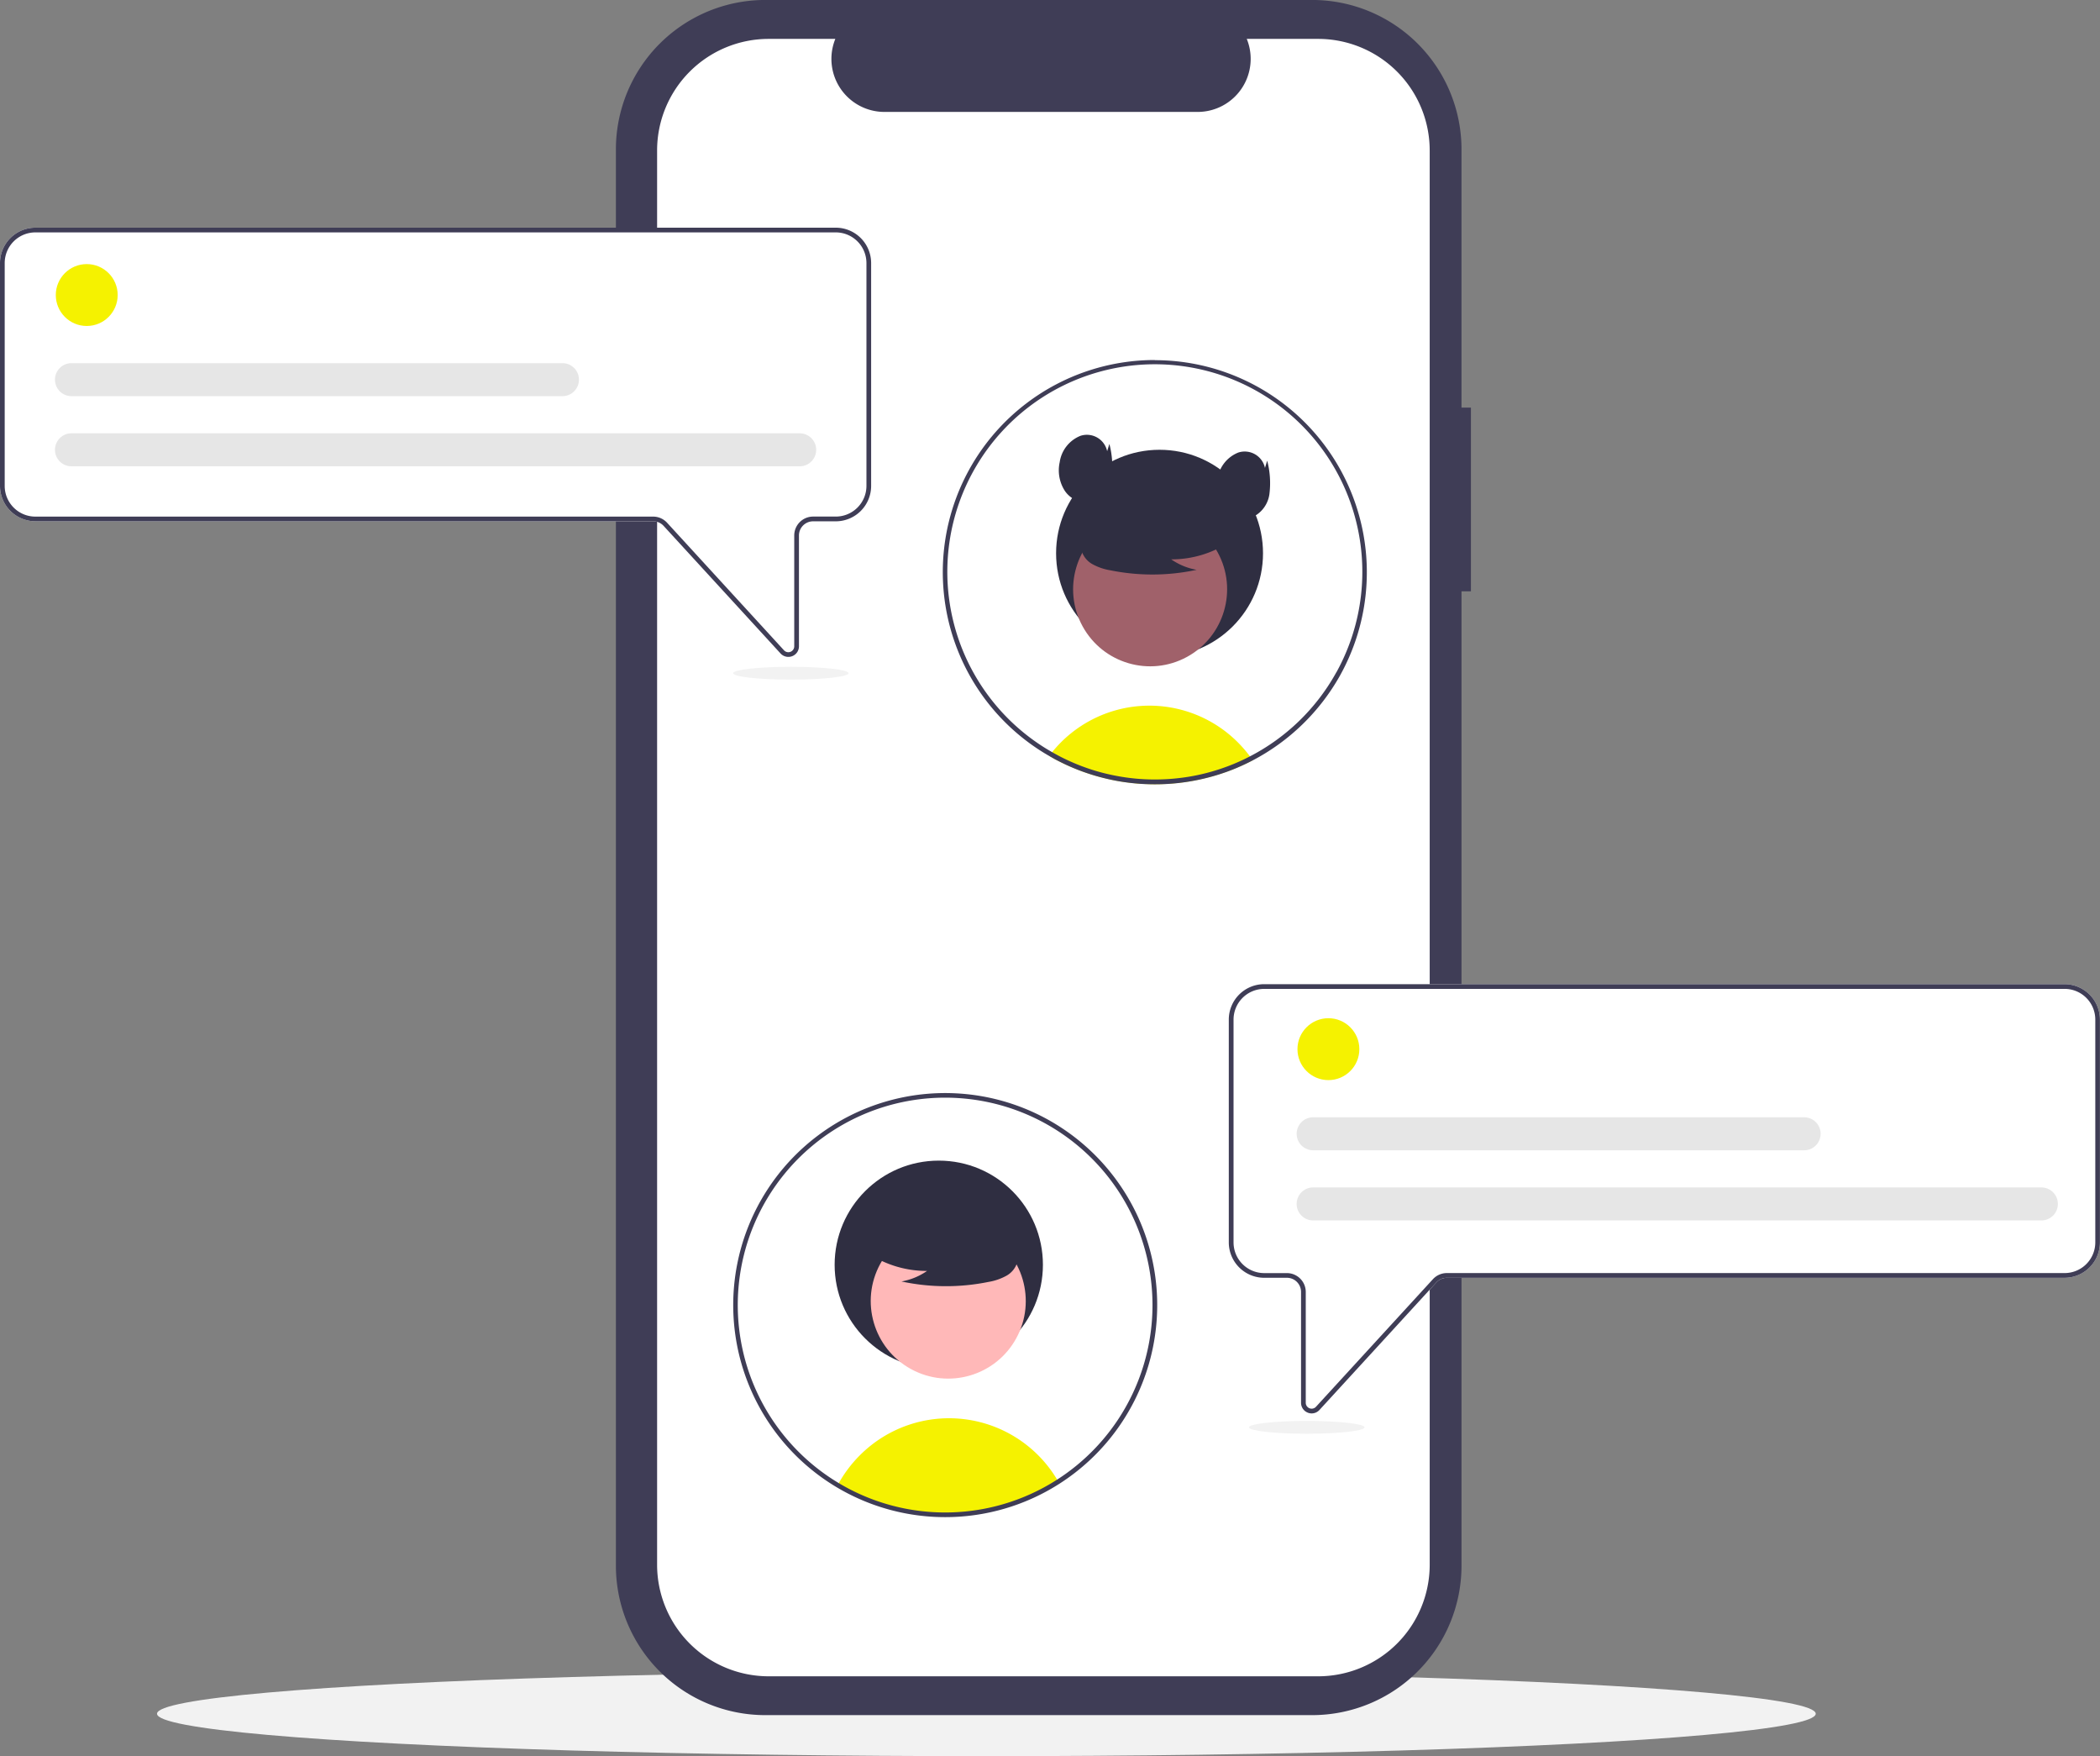 <svg xmlns="http://www.w3.org/2000/svg" width="191" height="159.691" viewBox="0 0 191 159.691"><rect x="0" y="0" width="191" height="159.691" fill="#808080" stroke="none"/><defs><style>.a{fill:#f2f2f2;}.b{fill:#3f3d56;}.c{fill:#fff;}.d{fill:#F5F200;}.e{fill:#2f2e41;}.f{fill:#a0616a;}.g{fill:#e6e6e6;}.h{fill:#ffb8b8;}</style></defs><g transform="translate(0 0)"><ellipse class="a" cx="75.432" cy="3.857" rx="75.432" ry="3.857" transform="translate(14.281 151.977)"/><path class="b" d="M493.526,114.465h-.857V90.99A13.587,13.587,0,0,0,479.082,77.4H429.347A13.587,13.587,0,0,0,415.76,90.99V219.775a13.587,13.587,0,0,0,13.587,13.587h49.735a13.587,13.587,0,0,0,13.587-13.587v-88.6h.857Z" transform="translate(-359.742 -77.403)"/><path class="c" d="M503.523,104.044v128.6a10.147,10.147,0,0,1-10.147,10.147H443.4a10.147,10.147,0,0,1-10.147-10.147v-128.6A10.147,10.147,0,0,1,443.4,93.9h6.063a4.823,4.823,0,0,0,4.464,6.641h28.493a4.823,4.823,0,0,0,4.464-6.641h6.491a10.147,10.147,0,0,1,10.147,10.147Z" transform="translate(-373.488 -90.363)"/><path class="d" d="M618.185,381.822q-.5.26-1.014.493-.469.212-.954.4l-.358.135a19.18,19.18,0,0,1-2.914.8q-.736.145-1.492.227-.624.071-1.26.1c-.3.015-.6.021-.909.021a19.253,19.253,0,0,1-3.592-.336c-.309-.056-.611-.122-.913-.195a19.025,19.025,0,0,1-4.215-1.556c-.12-.06-.24-.124-.36-.186-.178-.094-.351-.193-.525-.3.083-.116.174-.229.266-.341a11.365,11.365,0,0,1,16.9-.879,11.616,11.616,0,0,1,1.084,1.256C618.019,381.584,618.1,381.7,618.185,381.822Z" transform="translate(-504.249 -312.69)"/><circle class="e" cx="9.41" cy="9.41" r="9.41" transform="translate(96.054 40.899)"/><circle class="f" cx="7.003" cy="7.003" r="7.003" transform="translate(95.102 50.8) rotate(-28.663)"/><path class="e" d="M626.77,293.155a9.525,9.525,0,0,1-5.443,1.682,5.837,5.837,0,0,0,2.314.952,19.207,19.207,0,0,1-7.845.044,5.079,5.079,0,0,1-1.642-.564,2.078,2.078,0,0,1-1.014-1.356,2.8,2.8,0,0,1,1.39-2.479,10.256,10.256,0,0,1,8.618-1.722,4.719,4.719,0,0,1,2.552,1.442,2.325,2.325,0,0,1,.215,2.761Z" transform="translate(-514.804 -243.974)"/><path class="b" d="M573.779,230.173a19.284,19.284,0,0,0-10.038,35.751l.124.073q.154.093.309.18c.174.1.347.2.525.3.12.062.24.126.36.186a19.026,19.026,0,0,0,4.215,1.556c.3.073.6.139.913.2a19.253,19.253,0,0,0,3.591.336c.3,0,.606-.006.909-.021q.636-.029,1.26-.1.755-.084,1.492-.227a19.188,19.188,0,0,0,2.914-.8l.358-.135q.485-.186.954-.4.514-.231,1.014-.493a19.455,19.455,0,0,0,7.937-7.708c.009-.017.019-.034.028-.051a19.287,19.287,0,0,0-16.865-28.634Zm16.514,28.383c-.017.03-.032.06-.049.088a18.894,18.894,0,0,1-7.817,7.569q-.492.257-1,.482c-.281.126-.568.246-.857.358-.122.047-.246.094-.371.137a18.37,18.37,0,0,1-2.514.72,18.161,18.161,0,0,1-1.918.3c-.4.043-.8.073-1.2.088-.259.011-.521.017-.782.017a18.594,18.594,0,0,1-3.476-.324,18.349,18.349,0,0,1-2.064-.506,18.957,18.957,0,0,1-3-1.215c-.111-.058-.223-.116-.332-.176-.156-.084-.315-.169-.469-.261-.116-.064-.231-.133-.345-.2-.066-.039-.133-.079-.2-.12a18.873,18.873,0,1,1,26.4-6.958Z" transform="translate(-468.743 -197.435)"/><path class="e" d="M608.135,263.434a1.885,1.885,0,0,0-2.425-1.4,3.05,3.05,0,0,0-1.892,2.4,3.441,3.441,0,0,0,.464,2.6,2.367,2.367,0,0,0,2.346,1.017,2.722,2.722,0,0,0,1.908-2.212,8,8,0,0,0-.2-3.067Z" transform="translate(-507.436 -222.405)"/><path class="e" d="M675.117,270.531a1.885,1.885,0,0,0-2.425-1.4,3.05,3.05,0,0,0-1.892,2.4,3.441,3.441,0,0,0,.464,2.6,2.367,2.367,0,0,0,2.347,1.017,2.722,2.722,0,0,0,1.907-2.212,8,8,0,0,0-.2-3.067Z" transform="translate(-560.065 -227.981)"/><path class="c" d="M226.052,213.044a.959.959,0,0,1-.709-.314l-10.634-11.6a1.29,1.29,0,0,0-.949-.417H157.569a3.22,3.22,0,0,1-3.216-3.216V177.232a3.22,3.22,0,0,1,3.216-3.216h72.8a3.22,3.22,0,0,1,3.216,3.216V197.5a3.22,3.22,0,0,1-3.216,3.216h-2.064A1.288,1.288,0,0,0,227.02,202v10.079a.959.959,0,0,1-.615.9A.97.97,0,0,1,226.052,213.044Z" transform="translate(-154.353 -153.312)"/><path class="b" d="M226.052,213.044a.959.959,0,0,1-.709-.314l-10.634-11.6a1.29,1.29,0,0,0-.949-.417H157.569a3.22,3.22,0,0,1-3.216-3.216V177.232a3.22,3.22,0,0,1,3.216-3.216h72.8a3.22,3.22,0,0,1,3.216,3.216V197.5a3.22,3.22,0,0,1-3.216,3.216h-2.064A1.288,1.288,0,0,0,227.02,202v10.079a.959.959,0,0,1-.615.9A.97.97,0,0,1,226.052,213.044Zm-68.483-38.6a2.791,2.791,0,0,0-2.788,2.788V197.5a2.791,2.791,0,0,0,2.788,2.788h56.192a1.72,1.72,0,0,1,1.264.556l10.634,11.6a.536.536,0,0,0,.932-.362V202a1.717,1.717,0,0,1,1.715-1.715h2.064a2.791,2.791,0,0,0,2.788-2.788V177.232a2.791,2.791,0,0,0-2.788-2.788Z" transform="translate(-154.353 -153.312)"/><circle class="d" cx="2.814" cy="2.814" r="2.814" transform="translate(5.075 24.014)"/><path class="g" d="M245.415,264.262H179.181a1.5,1.5,0,0,1,0-3h66.234a1.5,1.5,0,1,1,0,3Z" transform="translate(-172.681 -221.86)"/><path class="g" d="M223.837,234.493H179.181a1.5,1.5,0,0,1,0-3h44.657a1.5,1.5,0,0,1,0,3Z" transform="translate(-172.681 -198.47)"/><path class="c" d="M683.086,533.978a.959.959,0,0,1-.615-.9V523a1.288,1.288,0,0,0-1.287-1.287H679.12A3.22,3.22,0,0,1,675.9,518.5V498.232a3.22,3.22,0,0,1,3.216-3.216h72.8a3.22,3.22,0,0,1,3.216,3.216V518.5a3.22,3.22,0,0,1-3.216,3.216H695.729a1.29,1.29,0,0,0-.949.417l-10.634,11.6a.96.96,0,0,1-.709.314.974.974,0,0,1-.352-.067Z" transform="translate(-564.138 -405.523)"/><path class="b" d="M683.086,533.978a.959.959,0,0,1-.615-.9V523a1.288,1.288,0,0,0-1.287-1.287H679.12A3.22,3.22,0,0,1,675.9,518.5V498.232a3.22,3.22,0,0,1,3.216-3.216h72.8a3.22,3.22,0,0,1,3.216,3.216V518.5a3.22,3.22,0,0,1-3.216,3.216H695.729a1.29,1.29,0,0,0-.949.417l-10.634,11.6a.96.96,0,0,1-.709.314.974.974,0,0,1-.352-.067Zm-3.966-38.533a2.791,2.791,0,0,0-2.788,2.788V518.5a2.791,2.791,0,0,0,2.788,2.788h2.064A1.717,1.717,0,0,1,682.9,523v10.079a.536.536,0,0,0,.932.362l10.634-11.6a1.719,1.719,0,0,1,1.264-.556h56.192a2.791,2.791,0,0,0,2.788-2.788V498.232a2.791,2.791,0,0,0-2.788-2.788Z" transform="translate(-564.138 -405.523)"/><path class="d" d="M529.949,684.977a19.087,19.087,0,0,1-20.069.319,11.6,11.6,0,0,1,2.014-2.711,11.45,11.45,0,0,1,17.981,2.265C529.9,684.892,529.925,684.934,529.949,684.977Z" transform="translate(-433.692 -550.248)"/><circle class="e" cx="9.472" cy="9.472" r="9.472" transform="translate(75.912 105.537)"/><circle class="h" cx="7.05" cy="7.05" r="7.05" transform="translate(76.678 121.114) rotate(-61.337)"/><path class="e" d="M522.25,594.954a9.588,9.588,0,0,0,5.48,1.693,5.876,5.876,0,0,1-2.329.958,19.335,19.335,0,0,0,7.9.044,5.109,5.109,0,0,0,1.653-.568,2.093,2.093,0,0,0,1.021-1.365,2.82,2.82,0,0,0-1.4-2.5,10.324,10.324,0,0,0-8.676-1.734,4.751,4.751,0,0,0-2.569,1.452,2.341,2.341,0,0,0-.216,2.78Z" transform="translate(-443.412 -481.079)"/><path class="b" d="M484.825,579.779a19.281,19.281,0,1,1,10.408-3.047A19.28,19.28,0,0,1,484.825,579.779Zm0-38.144a18.86,18.86,0,1,0,18.858,18.859A18.86,18.86,0,0,0,484.825,541.635Z" transform="translate(-398.861 -441.823)"/><circle class="d" cx="2.814" cy="2.814" r="2.814" transform="translate(118.008 92.588)"/><path class="g" d="M772.415,584.262H706.181a1.5,1.5,0,1,1,0-3h66.234a1.5,1.5,0,1,1,0,3Z" transform="translate(-586.747 -473.286)"/><path class="g" d="M750.837,554.493H706.181a1.5,1.5,0,1,1,0-3h44.656a1.5,1.5,0,0,1,0,3Z" transform="translate(-586.747 -449.896)"/><ellipse class="a" cx="5.251" cy="0.583" rx="5.251" ry="0.583" transform="translate(113.606 129.207)"/><ellipse class="a" cx="5.251" cy="0.583" rx="5.251" ry="0.583" transform="translate(66.676 60.633)"/></g></svg>